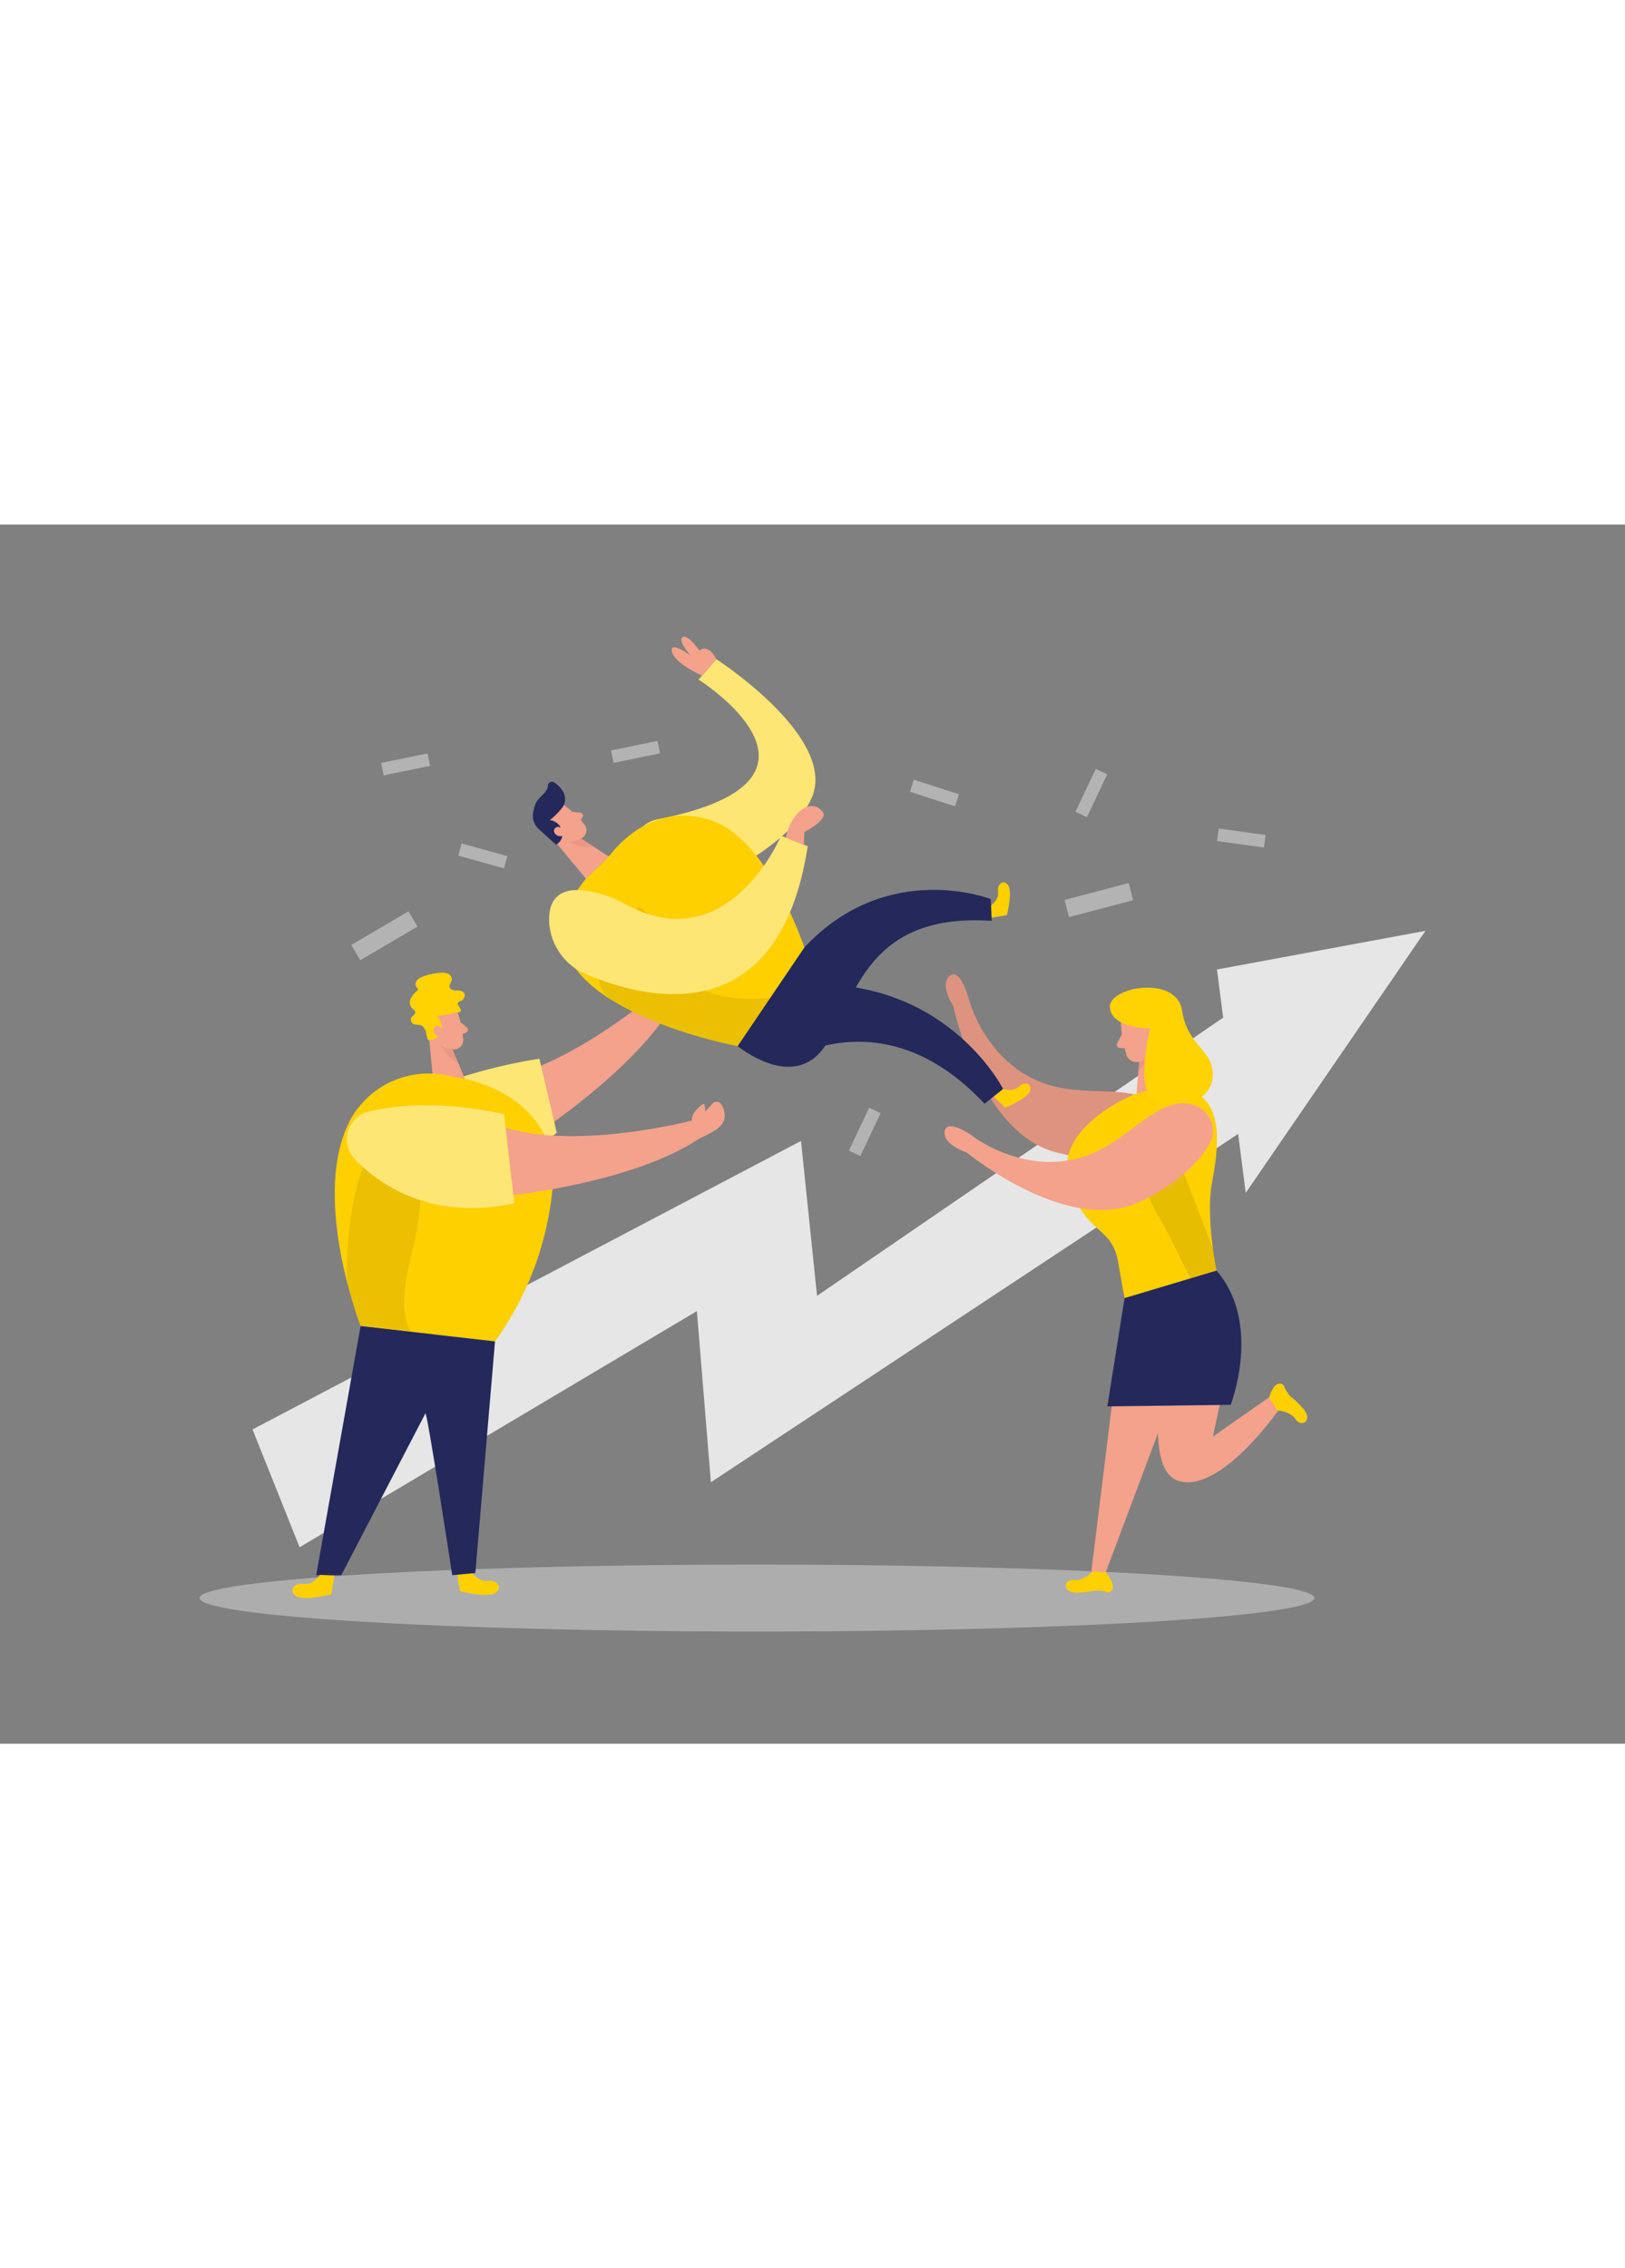 <svg id="Layer_1" data-name="Layer 1" xmlns="http://www.w3.org/2000/svg" viewBox="0 0 400 300" data-imageid="team-success-two-color" imageName="Team success" class="illustrations_image" style="width: 215px;"><rect x="0" y="0" width="400" height="300" fill="#808080" stroke="none"/><title>_</title><polygon points="350.88 99.98 306.64 164.46 304.77 149.95 174.99 235.66 171.54 193.55 73.75 251.66 62.16 222.67 197.17 151.68 201.12 189.79 301.09 121.33 299.56 109.49 350.88 99.98" fill="#e6e6e6"/><polygon points="323.54 137.55 322.96 137.93 323.4 137.22 323.54 137.55" fill="#e6e6e6"/><ellipse cx="186.33" cy="264.16" rx="137.21" ry="8.24" fill="#e6e6e6" opacity="0.45"/><path d="M285.54,144.12a6.71,6.71,0,0,1-3.36,10.3c-4.71,1.59-12.24,2.74-22.45,0-18.58-5-25.06-35.92-25.06-35.92s-3.5-5.2-.88-7.43,4.75,5.91,4.75,5.91,3.84,14.83,17.71,20.25C267.52,141.63,280.15,136.68,285.54,144.12Z" fill="#f4a28c"/><path d="M285.54,144.12a6.71,6.71,0,0,1-3.36,10.3c-4.71,1.59-12.24,2.74-22.45,0-18.58-5-25.06-35.92-25.06-35.92s-3.5-5.2-.88-7.43,4.75,5.91,4.75,5.91,3.84,14.83,17.71,20.25C267.52,141.63,280.15,136.68,285.54,144.12Z" opacity="0.09"/><polygon points="290.18 209.92 272.18 257.81 268.64 257.61 274.82 207.55 290.18 209.92" fill="#f4a28c"/><path d="M302.76,204.7l-4.19,19.72,13.79-9.63,2.37,3.1s-14.22,20.5-24.54,17.47-1.92-34.94-1.92-34.94Z" fill="#f4a28c"/><polygon points="285.28 122.32 288.92 138.65 279.77 140.01 280.8 127.58 285.28 122.32" fill="#f4a28c"/><path d="M280.46,130.29a6,6,0,0,0,2.87-2s.06,3.06-3.11,6.29Z" fill="#ce8172" opacity="0.31"/><path d="M275.89,122.25a31.87,31.87,0,0,0,1.42,8.36,2.57,2.57,0,0,0,3.33,1.47,5.67,5.67,0,0,0,3.89-4.76l1-4.61a4.59,4.59,0,0,0-2.59-4.63C279.83,116.37,275.64,119.14,275.89,122.25Z" fill="#f4a28c"/><path d="M281.8,126s-.19-2,1.29-2,1.78,2.8-.18,3.3Z" fill="#f4a28c"/><path d="M276.16,125.46,275,127.58a.82.82,0,0,0,.66,1.22l2,.13Z" fill="#f4a28c"/><path d="M279.77,140s-22.26,8.4-16.21,23.73c4.38,11.1,10.23,9.06,11.7,17.91l1.55,8.71,22.65-6.76s-2.66-12.75-1.19-21.21S304.22,132.88,279.77,140Z" fill="#fed000" class="target-color"/><path d="M285.73,144.93s-8.64,12.11-1,24.48c1.29,2.09,2.43,4.29,3.53,6.49l4.8,9.62,6.42-1.92-.89-5.35Z" opacity="0.09"/><path d="M283.09,124s-3.94,15.78,1.34,17.92,13.87.3,14.1-6.23-6.23-7.21-7.56-16.1-18.33-5.81-17.77-.67S283.09,124,283.09,124Z" fill="#ffd200"/><path d="M299.46,183.6l-22.65,6.76L272.58,217l30.36-.39S310.73,196.61,299.46,183.6Z" fill="#24285b"/><path d="M268.9,257.62s-2.09,2.37-4.58,2.1-3.06,3.25,1,3.11a22.78,22.78,0,0,0,3.74-.42,6.51,6.51,0,0,1,3.38.31,1.1,1.1,0,0,0,1.17-.39c1.22-1.28-1.41-4.52-1.41-4.52Z" fill="#fed000" class="target-color"/><path d="M314.41,218s3.15.11,4.54,2.2,4.45.28,1.77-2.74a20.93,20.93,0,0,0-2.71-2.61,6.7,6.7,0,0,1-1.92-2.81,1.06,1.06,0,0,0-1-.65c-1.76-.13-2.69,3.44-2.69,3.44Z" fill="#fed000" class="target-color"/><path d="M116,257.71s1.58,2.55,4.12,2.22,3.7,2,1.6,3.09-8.49-.53-8.49-.53l-.77-4.6Z" fill="#fed000" class="target-color"/><path d="M131.25,150.51s25.16-16.14,34.67-32.86l-3.2-3.52s-21.63,19.14-40.59,22.44Z" fill="#f4a28c"/><path d="M165.92,117.65c.05,0,2-2.45,2.07-2.62a7.75,7.75,0,0,0,1.42-3.69,4.23,4.23,0,0,0-2.48-3.64,1.72,1.72,0,0,0-2,.14,2.09,2.09,0,0,0-.39.72,15.63,15.63,0,0,0-.53,1.73,6.37,6.37,0,0,0-.44-1.27c-.08-.17-.19-.36-.38-.39a.42.42,0,0,0-.43.25,1.3,1.3,0,0,0-.1.52c-.05,1-.12,2-.15,3a7.87,7.87,0,0,0,.15,1.07c0,.13,0,.56.1.67Z" fill="#f4a28c"/><path d="M97.14,157.55c9.13,3.11,24,4.71,39.89-7.89l-4.27-18.19s-25.55,3.53-38,14A7.07,7.07,0,0,0,97.14,157.55Z" fill="#fed000" class="target-color"/><path d="M97.14,157.55c9.13,3.11,24,4.71,39.89-7.89l-4.27-18.19s-25.55,3.53-38,14A7.07,7.07,0,0,0,97.14,157.55Z" fill="#fff" opacity="0.46"/><path d="M112.55,119.77a27.13,27.13,0,0,1,1.48,7.15,2.22,2.22,0,0,1-2.21,2.22,4.89,4.89,0,0,1-4.61-2.6L105,123.15a3.94,3.94,0,0,1,.63-4.52C107.56,116.28,111.79,117.2,112.55,119.77Z" fill="#f4a28c"/><polygon points="105.38 123.76 106.74 138.1 114.59 136.78 110.45 126.88 105.38 123.76" fill="#f4a28c"/><path d="M111.54,120.22a31.27,31.27,0,0,1-4,.71,3.67,3.67,0,0,1,1,3.9,3,3,0,0,1-3.2,2,12.26,12.26,0,0,1-.47-1.94c-.26-.74-.66-1.56-1.49-1.75a7.82,7.82,0,0,1-1.54-.19,1.22,1.22,0,0,1-.48-1.77c.3-.4.87-.68.85-1.17s-.49-.68-.8-1a2.15,2.15,0,0,1-.34-2.32,5.42,5.42,0,0,1,1.56-1.91.6.6,0,0,0,.26-.37c0-.23-.21-.38-.36-.55a1.29,1.29,0,0,1,0-1.53,3,3,0,0,1,1.32-1,13.87,13.87,0,0,1,4.37-1,3.93,3.93,0,0,1,2,.16,1.54,1.54,0,0,1,1,1.53c-.09.62-.69,1.15-.57,1.77s.92.87,1.57.88a2.63,2.63,0,0,1,1.87.41c.67.65.13,1.92-.76,2.21a1.37,1.37,0,0,0-.49.22c-.26.24-.15.69.06,1a2.42,2.42,0,0,1,.53.93c.11.82-1.19.62-1.66.7Z" fill="#ffd200"/><path d="M109,124.58s-.45-1.63-1.65-1.18-.56,2.8,1.17,2.59Z" fill="#f4a28c"/><path d="M113.34,122.43l1.61,1.34a.7.7,0,0,1-.15,1.17l-1.55.73Z" fill="#f4a28c"/><path d="M111.45,129a5.22,5.22,0,0,1-2.88-.84,8.24,8.24,0,0,0,4.22,4.31Z" fill="#ce8172" opacity="0.31"/><path d="M86.32,146.34a21.92,21.92,0,0,1,23.31-10.85l3.47.64s24.51,3.59,23,26.17A76.78,76.78,0,0,1,121.85,201l-33.09-3.76S76.25,165,86.32,146.34Z" fill="#fed000" class="target-color"/><path d="M117,258,121.85,201l-33.09-3.76L77.83,258.54H84l20.69-39.77c.24-2.08,6.63,39.77,6.63,39.77Z" fill="#24285b"/><path d="M103.28,146.38s2.2,17.27-1.94,33.05,0,19.28,0,19.28l-12.58-1.43s-2.76-7-3.26-10.55S85.3,144.34,103.28,146.38Z" opacity="0.08"/><path d="M87.42,156.27c6.77,6.87,19.36,14.95,39.2,10.78l-2.54-21.93s-17.57-4.51-33.37-.66A7.06,7.06,0,0,0,87.42,156.27Z" fill="#fed000" class="target-color"/><path d="M87.42,156.27c6.77,6.87,19.36,14.95,39.2,10.78l-2.54-21.93s-17.57-4.51-33.37-.66A7.06,7.06,0,0,0,87.42,156.27Z" fill="#fff" opacity="0.46"/><path d="M126.38,165s29.73-3.18,45.71-13.88l-1.29-4.58s-27.9,7.44-46.34,1.92Z" fill="#f4a28c"/><path d="M172.09,151.1a33.18,33.18,0,0,0,4.1-2.13,5.6,5.6,0,0,0,2.08-2.47,4.73,4.73,0,0,0-.73-3.79,1.41,1.41,0,0,0-1.52-.64,2.14,2.14,0,0,0-.8.6c-.54.59-1.08,1.18-1.61,1.78a6.86,6.86,0,0,0-.2-1.63c0-.11-.08-.25-.2-.26a.31.31,0,0,0-.2.07c-1.41.94-3.09,2.79-2.64,4.38C170.7,148.2,171.76,149.92,172.09,151.1Z" fill="#f4a28c"/><path d="M78.78,258.46s-1.59,2.55-4.12,2.22-3.71,2-1.6,3.09,8.49-.53,8.49-.53l.77-4.6Z" fill="#fed000" class="target-color"/><path d="M293.64,142.76a6.72,6.72,0,0,1,3.8,10.15c-2.69,4.18-7.85,9.78-17.54,14-17.63,7.69-42-12.44-42-12.44s-6-1.88-5.33-5.25,7.4,1.65,7.4,1.65,12.26,9.19,26.47,4.77C278,152.06,284.79,140.31,293.64,142.76Z" fill="#f4a28c"/><path d="M156.21,87.44a9.23,9.23,0,0,0,12.7,3.79c9.54-5.36,25.41-12.24,30.76-23.7,6.94-14.86-23.33-34.37-23.33-34.37l-4.37,5s39.23,24.7-10.08,34.38c-6.28,1.24-8.65,9.26-5.68,14.93Z" fill="#fed000" class="target-color"/><path d="M156.21,87.44a9.23,9.23,0,0,0,12.7,3.79c9.54-5.36,25.41-12.24,30.76-23.7,6.94-14.86-23.33-34.37-23.33-34.37l-4.37,5s39.23,24.7-10.08,34.38c-6.28,1.24-8.65,9.26-5.68,14.93Z" fill="#fff" opacity="0.46"/><path d="M243.82,93.79s2.13-1.34,1.85-3.47,1.65-3.14,2.59-1.37-.4,7.16-.4,7.16l-3.88.67Z" fill="#fed000" class="target-color"/><path d="M246.92,138.87s2.35.92,3.9-.58,3.5-.55,2.64,1.27-6,3.93-6,3.93l-2.85-2.71Z" fill="#fed000" class="target-color"/><path d="M138.78,69A26.79,26.79,0,0,1,144,74a2.17,2.17,0,0,1-.58,3,4.82,4.82,0,0,1-5.2.45l-3.7-1.53a3.88,3.88,0,0,1-2-4C132.78,68.92,136.73,67.32,138.78,69Z" fill="#f4a28c"/><polygon points="135.15 76.22 144.23 87.15 149.9 81.72 141.02 75.95 135.15 76.22" fill="#f4a28c"/><path d="M138.21,69.91a17.24,17.24,0,0,1-2.87,2.81,3.6,3.6,0,0,1,3,2.61,3,3,0,0,1-1.46,3.45l-4.14-3.73a4.39,4.39,0,0,1-1.48-4.27,14.83,14.83,0,0,1,.54-2c.57-1.63,2.93-2.69,3.06-4.49a1,1,0,0,1,1.61-.79c1.44.93,3.24,2.91,2.43,5.25A4.08,4.08,0,0,1,138.21,69.91Z" fill="#24285b"/><path d="M138.53,74.9s-1.27-1.08-2-.05,1.1,2.59,2.39,1.46Z" fill="#f4a28c"/><path d="M140.9,70.72l2,.19a.69.69,0,0,1,.53,1l-.85,1.45Z" fill="#f4a28c"/><path d="M143,77.13a5.16,5.16,0,0,1-2.81.91A8.12,8.12,0,0,0,146,79.21Z" fill="#ce8172" opacity="0.31"/><path d="M144.23,87.15l3.86-3.7a34.22,34.22,0,0,0,2.66-2.85c2.65-3.22,11.33-12.06,24.15-7.86C190.44,77.82,199.32,108,199.32,108l-17.73,20.35S120,116.85,144.23,87.15Z" fill="#fed000" class="target-color"/><path d="M172.79,37.19s-6.87-3.07-7.41-6,5.3,1.55,5.3,1.55,2.74-5.18,5.66.39Z" fill="#f4a28c"/><path d="M171.2,33.69s-4.7-5-3.19-6,5.15,4.77,5.15,4.77Z" fill="#f4a28c"/><path d="M181.59,128.33s13.09,10.92,20.92.79,9.18-33.79,41.62-31.6l-.26-5.37S218.4,82.22,198,104.07Z" fill="#24285b"/><path d="M192.05,132.73s25-17.35,50.3,9.81l4.57-3.67s-15-29.65-53.39-25.27Z" fill="#24285b"/><path d="M157.14,94s5.88,3,9.6,14,22.92,8.47,22.92,8.47l-8.07,11.92s-19.91-4.22-30.65-11.11,5.92-22.61,5.92-22.61Z" opacity="0.08"/><path d="M144.32,110.67c14.57,6.17,47.4,14.5,54.49-31.52l-6.54-2.55s-13,30.83-38.48,16.75a24.85,24.85,0,0,0-2.94-1.42c-4.53-1.8-15.82-5.21-15.68,5.44A14.8,14.8,0,0,0,144.32,110.67Z" fill="#fed000" class="target-color"/><path d="M144.32,110.67c14.57,6.17,47.4,14.5,54.49-31.52l-6.54-2.55s-13,30.83-38.48,16.75a24.85,24.85,0,0,0-2.94-1.42c-4.53-1.8-15.82-5.21-15.68,5.44A14.8,14.8,0,0,0,144.32,110.67Z" fill="#fff" opacity="0.46"/><path d="M193.43,77.05a12.59,12.59,0,0,1,3-6.11c2.37-2.36,4.79-2,6.13-.16S198,75.67,198,75.67l-.12,3.11Z" fill="#f4a28c"/><rect x="86.46" y="99" width="16.32" height="4.37" transform="translate(-38.24 61.94) rotate(-30.46)" fill="#e6e6e6" opacity="0.5"/><rect x="262.34" y="90.23" width="16.32" height="4.37" transform="translate(555.59 113.06) rotate(165.28)" fill="#e6e6e6" opacity="0.5"/><rect x="224.16" y="64.51" width="11.67" height="3.12" transform="translate(428.52 199.7) rotate(-162.08)" fill="#e6e6e6" opacity="0.5"/><rect x="262.81" y="64.51" width="11.67" height="3.12" transform="translate(94.14 280.74) rotate(-64.71)" fill="#e6e6e6" opacity="0.5"/><rect x="207.02" y="147.88" width="11.67" height="3.12" transform="translate(-13.19 278.06) rotate(-64.71)" fill="#e6e6e6" opacity="0.5"/><rect x="299.73" y="75.56" width="11.67" height="3.12" transform="translate(597.68 195.38) rotate(-172.13)" fill="#e6e6e6" opacity="0.5"/><rect x="113" y="79.99" width="11.67" height="3.12" transform="translate(211.41 192.01) rotate(-164.42)" fill="#e6e6e6" opacity="0.5"/><rect x="150.59" y="54.39" width="11.67" height="3.12" transform="translate(320.88 79.53) rotate(168.48)" fill="#e6e6e6" opacity="0.5"/><rect x="94" y="57.46" width="11.67" height="3.12" transform="translate(209.45 96.92) rotate(168.48)" fill="#e6e6e6" opacity="0.5"/></svg>